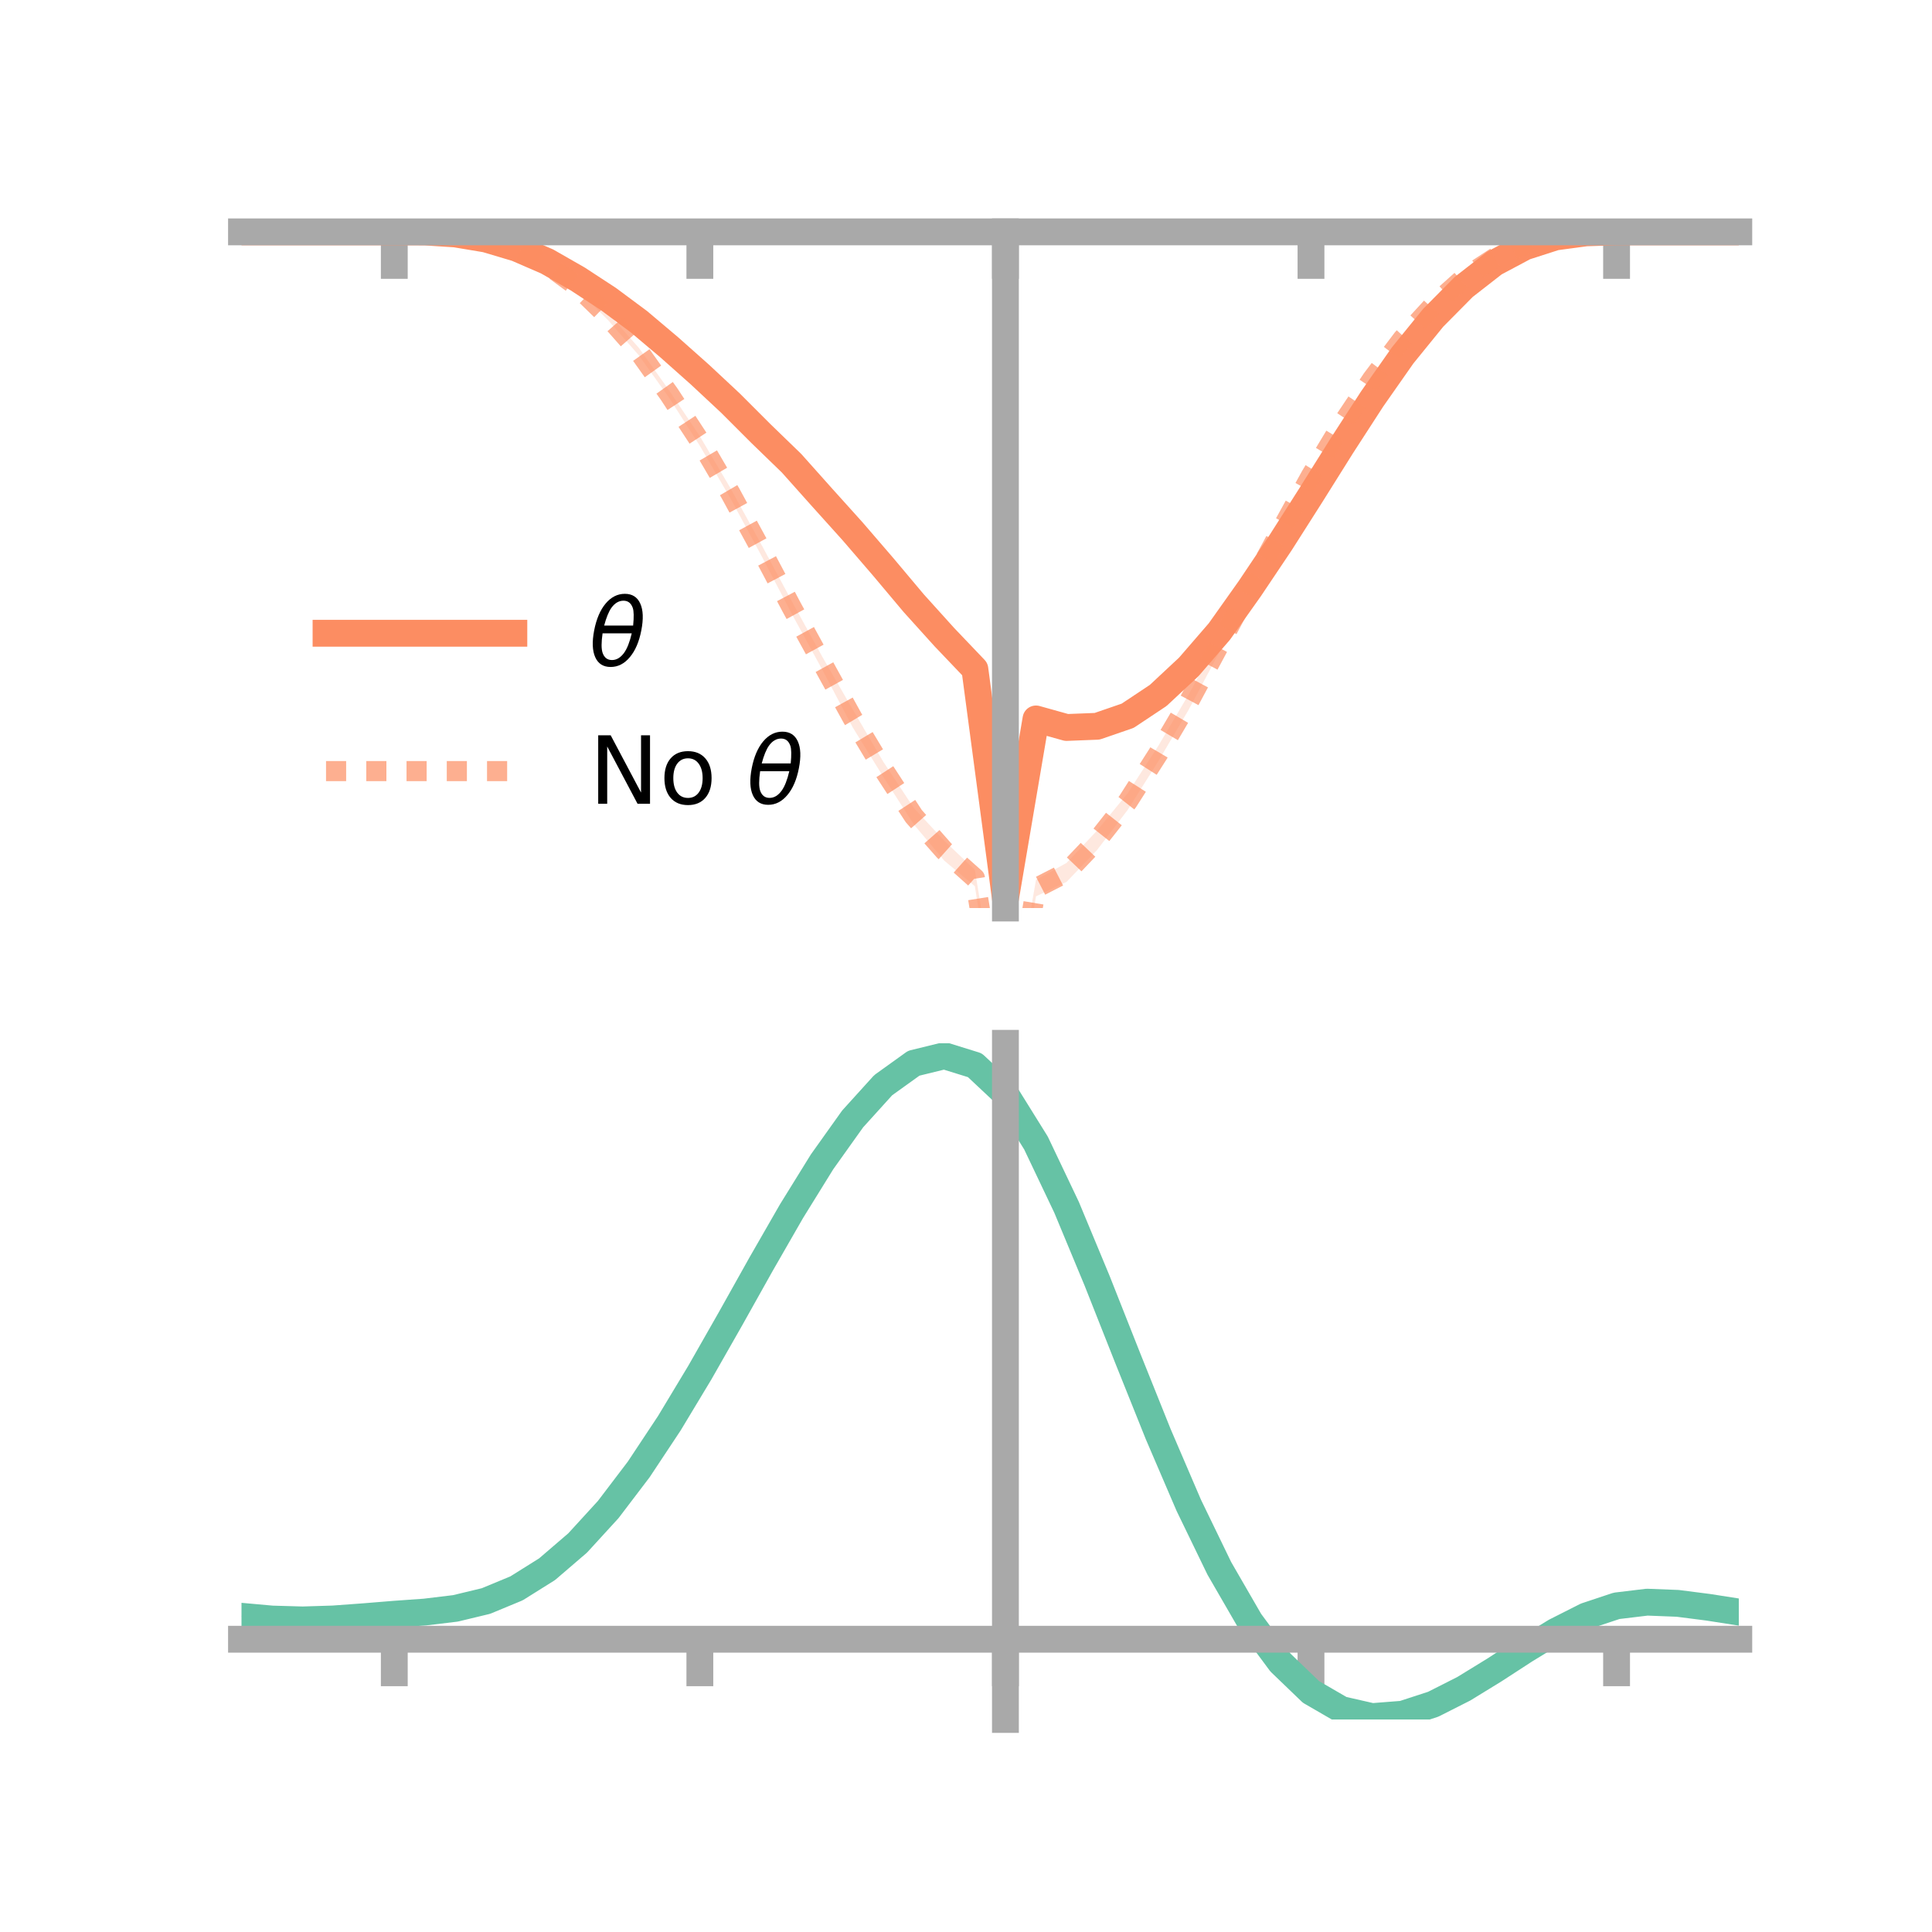 <?xml version="1.0" encoding="utf-8" standalone="no"?>
<!DOCTYPE svg PUBLIC "-//W3C//DTD SVG 1.1//EN"
  "http://www.w3.org/Graphics/SVG/1.1/DTD/svg11.dtd">
<!-- Created with matplotlib (https://matplotlib.org/) -->
<svg height="144pt" version="1.1" viewBox="0 0 144 144" width="144pt" xmlns="http://www.w3.org/2000/svg" xmlns:xlink="http://www.w3.org/1999/xlink">
 <defs>
  <style type="text/css">*{stroke-linecap:butt;stroke-linejoin:round;}</style>
 </defs>
 <g id="figure_1">
  <g id="patch_1">
   <path d="M 0 144 
L 144 144 
L 144 0 
L 0 0 
z
" style="fill:none;"/>
  </g>
  <g id="axes_1">
   <g id="patch_2">
    <path d="M 18 67.68 
L 129.6 67.68 
L 129.6 17.28 
L 18 17.28 
z
" style="fill:none;"/>
   </g>
   <g id="PolyCollection_1">
    <path clip-path="url(#p5ea36fdcd5)" d="M 18 17.281 
L 18 17.281 
L 20.278 17.281 
L 22.555 17.281 
L 24.833 17.281 
L 27.11 17.281 
L 29.388 17.281 
L 31.665 17.28 
L 33.943 17.411 
L 36.22 17.756 
L 38.498 18.399 
L 40.776 19.381 
L 43.053 20.647 
L 45.331 22.079 
L 47.608 23.738 
L 49.886 25.614 
L 52.163 27.659 
L 54.441 29.749 
L 56.718 31.983 
L 58.996 34.15 
L 61.273 36.666 
L 63.551 39.135 
L 65.829 41.759 
L 68.106 44.542 
L 70.384 46.975 
L 72.661 49.35 
L 74.939 66.29 
L 77.216 52.9 
L 79.494 53.672 
L 81.771 53.541 
L 84.049 52.836 
L 86.327 51.325 
L 88.604 49.254 
L 90.882 46.563 
L 93.159 43.418 
L 95.437 40.005 
L 97.714 36.548 
L 99.992 32.999 
L 102.269 29.514 
L 104.547 26.249 
L 106.824 23.523 
L 109.102 21.243 
L 111.38 19.503 
L 113.657 18.335 
L 115.935 17.628 
L 118.212 17.341 
L 120.49 17.281 
L 122.767 17.281 
L 125.045 17.281 
L 127.322 17.281 
L 129.6 17.281 
L 129.6 17.281 
L 129.6 17.281 
L 127.322 17.281 
L 125.045 17.281 
L 122.767 17.281 
L 120.49 17.282 
L 118.212 17.368 
L 115.935 17.696 
L 113.657 18.456 
L 111.38 19.714 
L 109.102 21.524 
L 106.824 23.844 
L 104.547 26.725 
L 102.269 29.963 
L 99.992 33.514 
L 97.714 37.233 
L 95.437 40.929 
L 93.159 44.307 
L 90.882 47.583 
L 88.604 50.16 
L 86.327 52.341 
L 84.049 53.862 
L 81.771 54.724 
L 79.494 54.772 
L 77.216 54.272 
L 74.939 67.68 
L 72.661 50.396 
L 70.384 47.995 
L 68.106 45.38 
L 65.829 42.743 
L 63.551 40.077 
L 61.273 37.486 
L 58.996 34.9 
L 56.718 32.654 
L 54.441 30.334 
L 52.163 28.172 
L 49.886 26.167 
L 47.608 24.199 
L 45.331 22.475 
L 43.053 20.929 
L 40.776 19.591 
L 38.498 18.595 
L 36.22 17.879 
L 33.943 17.462 
L 31.665 17.301 
L 29.388 17.281 
L 27.11 17.281 
L 24.833 17.281 
L 22.555 17.281 
L 20.278 17.281 
L 18 17.281 
z
" style="fill:#fc8d62;fill-opacity:0.2;"/>
   </g>
   <g id="PolyCollection_2">
    <path clip-path="url(#p5ea36fdcd5)" d="M 18 17.281 
L 18 17.281 
L 20.278 17.281 
L 22.555 17.281 
L 24.833 17.281 
L 27.11 17.281 
L 29.388 17.281 
L 31.665 17.276 
L 33.943 17.374 
L 36.22 17.717 
L 38.498 18.45 
L 40.776 19.573 
L 43.053 21.207 
L 45.331 23.348 
L 47.608 25.915 
L 49.886 29.116 
L 52.163 32.514 
L 54.441 36.378 
L 56.718 40.531 
L 58.996 44.773 
L 61.273 48.922 
L 63.551 52.868 
L 65.829 56.767 
L 68.106 60.213 
L 70.384 62.668 
L 72.661 64.831 
L 74.939 78.774 
L 77.216 65.577 
L 79.494 64.316 
L 81.771 61.905 
L 84.049 59.123 
L 86.327 55.602 
L 88.604 51.749 
L 90.882 47.53 
L 93.159 43.318 
L 95.437 39.157 
L 97.714 34.988 
L 99.992 31.389 
L 102.269 27.966 
L 104.547 25.052 
L 106.824 22.575 
L 109.102 20.586 
L 111.38 19.121 
L 113.657 18.155 
L 115.935 17.581 
L 118.212 17.333 
L 120.49 17.282 
L 122.767 17.281 
L 125.045 17.281 
L 127.322 17.281 
L 129.6 17.281 
L 129.6 17.281 
L 129.6 17.281 
L 127.322 17.281 
L 125.045 17.281 
L 122.767 17.281 
L 120.49 17.282 
L 118.212 17.365 
L 115.935 17.671 
L 113.657 18.311 
L 111.38 19.352 
L 109.102 20.862 
L 106.824 22.96 
L 104.547 25.44 
L 102.269 28.548 
L 99.992 31.943 
L 97.714 35.916 
L 95.437 40.012 
L 93.159 44.286 
L 90.882 48.616 
L 88.604 52.885 
L 86.327 56.752 
L 84.049 60.369 
L 81.771 63.353 
L 79.494 65.733 
L 77.216 66.809 
L 74.939 80.659 
L 72.661 66.054 
L 70.384 64.151 
L 68.106 61.442 
L 65.829 57.892 
L 63.551 54.206 
L 61.273 49.887 
L 58.996 45.72 
L 56.718 41.357 
L 54.441 37.145 
L 52.163 33.23 
L 49.886 29.671 
L 47.608 26.475 
L 45.331 23.875 
L 43.053 21.577 
L 40.776 19.845 
L 38.498 18.62 
L 36.22 17.842 
L 33.943 17.447 
L 31.665 17.3 
L 29.388 17.281 
L 27.11 17.281 
L 24.833 17.281 
L 22.555 17.281 
L 20.278 17.281 
L 18 17.281 
z
" style="fill:#fc8d62;fill-opacity:0.2;"/>
   </g>
   <g id="matplotlib.axis_1">
    <g id="xtick_1">
     <g id="line2d_1">
      <defs>
       <path d="M 0 0 
L 0 3.5 
" id="mb0f864d780" style="stroke:#a9a9a9;stroke-width:2;"/>
      </defs>
      <g>
       <use style="fill:#a9a9a9;stroke:#a9a9a9;stroke-width:2;" x="29.388" xlink:href="#mb0f864d780" y="17.281"/>
      </g>
     </g>
    </g>
    <g id="xtick_2">
     <g id="line2d_2">
      <g>
       <use style="fill:#a9a9a9;stroke:#a9a9a9;stroke-width:2;" x="52.163" xlink:href="#mb0f864d780" y="17.281"/>
      </g>
     </g>
    </g>
    <g id="xtick_3">
     <g id="line2d_3">
      <g>
       <use style="fill:#a9a9a9;stroke:#a9a9a9;stroke-width:2;" x="74.939" xlink:href="#mb0f864d780" y="17.281"/>
      </g>
     </g>
    </g>
    <g id="xtick_4">
     <g id="line2d_4">
      <g>
       <use style="fill:#a9a9a9;stroke:#a9a9a9;stroke-width:2;" x="97.714" xlink:href="#mb0f864d780" y="17.281"/>
      </g>
     </g>
    </g>
    <g id="xtick_5">
     <g id="line2d_5">
      <g>
       <use style="fill:#a9a9a9;stroke:#a9a9a9;stroke-width:2;" x="120.49" xlink:href="#mb0f864d780" y="17.281"/>
      </g>
     </g>
    </g>
   </g>
   <g id="matplotlib.axis_2"/>
   <g id="line2d_6">
    <path clip-path="url(#p5ea36fdcd5)" d="M 18 17.281 
L 20.278 17.281 
L 22.555 17.281 
L 24.833 17.281 
L 27.11 17.281 
L 29.388 17.281 
L 31.665 17.29 
L 33.943 17.437 
L 36.22 17.818 
L 38.498 18.497 
L 40.776 19.486 
L 43.053 20.788 
L 45.331 22.277 
L 47.608 23.968 
L 49.886 25.891 
L 52.163 27.915 
L 54.441 30.042 
L 56.718 32.319 
L 58.996 34.525 
L 61.273 37.076 
L 63.551 39.606 
L 65.829 42.251 
L 68.106 44.961 
L 70.384 47.485 
L 72.661 49.873 
L 74.939 66.985 
L 77.216 53.586 
L 79.494 54.222 
L 81.771 54.133 
L 84.049 53.349 
L 86.327 51.833 
L 88.604 49.707 
L 90.882 47.073 
L 93.159 43.863 
L 95.437 40.467 
L 97.714 36.89 
L 99.992 33.256 
L 102.269 29.739 
L 104.547 26.487 
L 106.824 23.683 
L 109.102 21.383 
L 111.38 19.608 
L 113.657 18.395 
L 115.935 17.662 
L 118.212 17.355 
L 120.49 17.282 
L 122.767 17.281 
L 125.045 17.281 
L 127.322 17.281 
L 129.6 17.281 
" style="fill:none;stroke:#fc8d62;stroke-linecap:square;stroke-width:2;"/>
   </g>
   <g id="line2d_7">
    <path clip-path="url(#p5ea36fdcd5)" d="M 18 17.281 
L 20.278 17.281 
L 22.555 17.281 
L 24.833 17.281 
L 27.11 17.281 
L 29.388 17.281 
L 31.665 17.288 
L 33.943 17.41 
L 36.22 17.779 
L 38.498 18.535 
L 40.776 19.709 
L 43.053 21.392 
L 45.331 23.612 
L 47.608 26.195 
L 49.886 29.394 
L 52.163 32.872 
L 54.441 36.762 
L 56.718 40.944 
L 58.996 45.247 
L 61.273 49.404 
L 63.551 53.537 
L 65.829 57.33 
L 68.106 60.827 
L 70.384 63.41 
L 72.661 65.442 
L 74.939 79.716 
L 77.216 66.193 
L 79.494 65.025 
L 81.771 62.629 
L 84.049 59.746 
L 86.327 56.177 
L 88.604 52.317 
L 90.882 48.073 
L 93.159 43.802 
L 95.437 39.585 
L 97.714 35.452 
L 99.992 31.666 
L 102.269 28.257 
L 104.547 25.246 
L 106.824 22.767 
L 109.102 20.724 
L 111.38 19.236 
L 113.657 18.233 
L 115.935 17.626 
L 118.212 17.349 
L 120.49 17.282 
L 122.767 17.281 
L 125.045 17.281 
L 127.322 17.281 
L 129.6 17.281 
" style="fill:none;stroke:#fc8d62;stroke-dasharray:1.5,1.5;stroke-dashoffset:0;stroke-opacity:0.7;stroke-width:1.5;"/>
   </g>
   <g id="patch_3">
    <path d="M 74.939 67.68 
L 74.939 17.28 
" style="fill:none;stroke:#a9a9a9;stroke-linecap:square;stroke-linejoin:miter;stroke-width:2;"/>
   </g>
   <g id="patch_4">
    <path d="M 129.6 67.68 
L 129.6 17.28 
" style="fill:none;"/>
   </g>
   <g id="patch_5">
    <path d="M 18 17.281 
L 129.6 17.281 
" style="fill:none;stroke:#a9a9a9;stroke-linecap:square;stroke-linejoin:miter;stroke-width:2;"/>
   </g>
   <g id="patch_6">
    <path d="M 18 17.28 
L 129.6 17.28 
" style="fill:none;"/>
   </g>
   <g id="legend_1">
    <g id="line2d_8">
     <path d="M 24.3 47.2 
L 38.3 47.2 
" style="fill:none;stroke:#fc8d62;stroke-linecap:square;stroke-width:2;"/>
    </g>
    <g id="line2d_9"/>
    <g id="text_1">
     <!-- $\theta$ -->
     <g transform="translate(43.9 49.65)scale(0.07 -0.07)">
      <defs>
       <path d="M 45.516 34.672 
L 14.453 34.672 
Q 12.359 20.062 14.5 13.875 
Q 17.188 6.25 24.469 6.25 
Q 31.781 6.25 37.359 13.922 
Q 42.234 20.656 45.516 34.672 
z
M 47.016 42.969 
Q 48.344 56.844 46.625 61.719 
Q 43.953 69.438 36.766 69.438 
Q 29.297 69.438 23.828 61.812 
Q 19.531 55.672 16.156 42.969 
z
M 38.188 76.766 
Q 49.906 76.766 54.594 66.406 
Q 59.281 56.109 55.719 37.844 
Q 52.203 19.625 43.453 9.281 
Q 34.766 -1.125 23.047 -1.125 
Q 11.281 -1.125 6.641 9.281 
Q 2 19.625 5.516 37.844 
Q 9.078 56.109 17.719 66.406 
Q 26.422 76.766 38.188 76.766 
z
" id="DejaVuSans-Oblique-952"/>
      </defs>
      <use transform="translate(0 0.234)" xlink:href="#DejaVuSans-Oblique-952"/>
     </g>
    </g>
    <g id="line2d_10">
     <path d="M 24.3 57.474 
L 38.3 57.474 
" style="fill:none;stroke:#fc8d62;stroke-dasharray:1.5,1.5;stroke-dashoffset:0;stroke-opacity:0.7;stroke-width:1.5;"/>
    </g>
    <g id="line2d_11"/>
    <g id="text_2">
     <!-- No $\theta$ -->
     <g transform="translate(43.9 59.924)scale(0.07 -0.07)">
      <defs>
       <path d="M 9.812 72.906 
L 23.094 72.906 
L 55.422 11.922 
L 55.422 72.906 
L 64.984 72.906 
L 64.984 0 
L 51.703 0 
L 19.391 60.984 
L 19.391 0 
L 9.812 0 
z
" id="DejaVuSans-78"/>
       <path d="M 30.609 48.391 
Q 23.391 48.391 19.188 42.75 
Q 14.984 37.109 14.984 27.297 
Q 14.984 17.484 19.156 11.844 
Q 23.344 6.203 30.609 6.203 
Q 37.797 6.203 41.984 11.859 
Q 46.188 17.531 46.188 27.297 
Q 46.188 37.016 41.984 42.703 
Q 37.797 48.391 30.609 48.391 
z
M 30.609 56 
Q 42.328 56 49.016 48.375 
Q 55.719 40.766 55.719 27.297 
Q 55.719 13.875 49.016 6.219 
Q 42.328 -1.422 30.609 -1.422 
Q 18.844 -1.422 12.172 6.219 
Q 5.516 13.875 5.516 27.297 
Q 5.516 40.766 12.172 48.375 
Q 18.844 56 30.609 56 
z
" id="DejaVuSans-111"/>
       <path id="DejaVuSans-32"/>
      </defs>
      <use transform="translate(0 0.234)" xlink:href="#DejaVuSans-78"/>
      <use transform="translate(74.805 0.234)" xlink:href="#DejaVuSans-111"/>
      <use transform="translate(135.986 0.234)" xlink:href="#DejaVuSans-32"/>
      <use transform="translate(167.773 0.234)" xlink:href="#DejaVuSans-Oblique-952"/>
     </g>
    </g>
   </g>
  </g>
  <g id="axes_2">
   <g id="patch_7">
    <path d="M 18 128.16 
L 129.6 128.16 
L 129.6 77.76 
L 18 77.76 
z
" style="fill:none;"/>
   </g>
   <g id="PolyCollection_3">
    <path clip-path="url(#p7f9deb910a)" d="M 18 120.509 
L 18 120.428 
L 20.278 120.643 
L 22.555 120.708 
L 24.833 120.63 
L 27.11 120.456 
L 29.388 120.262 
L 31.665 120.096 
L 33.943 119.817 
L 36.22 119.263 
L 38.498 118.307 
L 40.776 116.859 
L 43.053 114.866 
L 45.331 112.322 
L 47.608 109.257 
L 49.886 105.74 
L 52.163 101.871 
L 54.441 97.78 
L 56.718 93.621 
L 58.996 89.569 
L 61.273 85.813 
L 63.551 82.552 
L 65.829 79.989 
L 68.106 78.326 
L 70.384 77.76 
L 72.661 78.479 
L 74.939 80.651 
L 77.216 84.364 
L 79.494 89.221 
L 81.771 94.779 
L 84.049 100.622 
L 86.327 106.387 
L 88.604 111.774 
L 90.882 116.548 
L 93.159 120.544 
L 95.437 123.664 
L 97.714 125.875 
L 99.992 127.206 
L 102.269 127.729 
L 104.547 127.559 
L 106.824 126.83 
L 109.102 125.698 
L 111.38 124.323 
L 113.657 122.87 
L 115.935 121.497 
L 118.212 120.358 
L 120.49 119.605 
L 122.767 119.334 
L 125.045 119.429 
L 127.322 119.731 
L 129.6 120.1 
L 129.6 120.206 
L 129.6 120.206 
L 127.322 119.862 
L 125.045 119.581 
L 122.767 119.498 
L 120.49 119.774 
L 118.212 120.537 
L 115.935 121.702 
L 113.657 123.118 
L 111.38 124.622 
L 109.102 126.045 
L 106.824 127.217 
L 104.547 127.973 
L 102.269 128.16 
L 99.992 127.649 
L 97.714 126.339 
L 95.437 124.171 
L 93.159 121.13 
L 90.882 117.249 
L 88.604 112.62 
L 86.327 107.398 
L 84.049 101.808 
L 81.771 96.137 
L 79.494 90.74 
L 77.216 86.021 
L 74.939 82.416 
L 72.661 80.313 
L 70.384 79.62 
L 68.106 80.171 
L 65.829 81.776 
L 63.551 84.244 
L 61.273 87.376 
L 58.996 90.977 
L 56.718 94.855 
L 54.441 98.83 
L 52.163 102.736 
L 49.886 106.427 
L 47.608 109.782 
L 45.331 112.708 
L 43.053 115.144 
L 40.776 117.061 
L 38.498 118.466 
L 36.22 119.4 
L 33.943 119.942 
L 31.665 120.213 
L 29.388 120.369 
L 27.11 120.549 
L 24.833 120.705 
L 22.555 120.769 
L 20.278 120.706 
L 18 120.509 
z
" style="fill:#66c2a5;fill-opacity:0.2;"/>
   </g>
   <g id="matplotlib.axis_3">
    <g id="xtick_6">
     <g id="line2d_12">
      <g>
       <use style="fill:#a9a9a9;stroke:#a9a9a9;stroke-width:2;" x="29.388" xlink:href="#mb0f864d780" y="122.179"/>
      </g>
     </g>
    </g>
    <g id="xtick_7">
     <g id="line2d_13">
      <g>
       <use style="fill:#a9a9a9;stroke:#a9a9a9;stroke-width:2;" x="52.163" xlink:href="#mb0f864d780" y="122.179"/>
      </g>
     </g>
    </g>
    <g id="xtick_8">
     <g id="line2d_14">
      <g>
       <use style="fill:#a9a9a9;stroke:#a9a9a9;stroke-width:2;" x="74.939" xlink:href="#mb0f864d780" y="122.179"/>
      </g>
     </g>
    </g>
    <g id="xtick_9">
     <g id="line2d_15">
      <g>
       <use style="fill:#a9a9a9;stroke:#a9a9a9;stroke-width:2;" x="97.714" xlink:href="#mb0f864d780" y="122.179"/>
      </g>
     </g>
    </g>
    <g id="xtick_10">
     <g id="line2d_16">
      <g>
       <use style="fill:#a9a9a9;stroke:#a9a9a9;stroke-width:2;" x="120.49" xlink:href="#mb0f864d780" y="122.179"/>
      </g>
     </g>
    </g>
   </g>
   <g id="matplotlib.axis_4"/>
   <g id="line2d_17">
    <path clip-path="url(#p7f9deb910a)" d="M 18 120.469 
L 20.278 120.674 
L 22.555 120.739 
L 24.833 120.668 
L 27.11 120.502 
L 29.388 120.316 
L 31.665 120.154 
L 33.943 119.879 
L 36.22 119.331 
L 38.498 118.387 
L 40.776 116.96 
L 43.053 115.005 
L 45.331 112.515 
L 47.608 109.52 
L 49.886 106.083 
L 52.163 102.303 
L 54.441 98.305 
L 56.718 94.238 
L 58.996 90.273 
L 61.273 86.595 
L 63.551 83.398 
L 65.829 80.883 
L 68.106 79.248 
L 70.384 78.69 
L 72.661 79.396 
L 74.939 81.533 
L 77.216 85.192 
L 79.494 89.981 
L 81.771 95.458 
L 84.049 101.215 
L 86.327 106.893 
L 88.604 112.197 
L 90.882 116.898 
L 93.159 120.837 
L 95.437 123.917 
L 97.714 126.107 
L 99.992 127.427 
L 102.269 127.945 
L 104.547 127.766 
L 106.824 127.024 
L 109.102 125.871 
L 111.38 124.473 
L 113.657 122.994 
L 115.935 121.599 
L 118.212 120.448 
L 120.49 119.69 
L 122.767 119.416 
L 125.045 119.505 
L 127.322 119.797 
L 129.6 120.153 
" style="fill:none;stroke:#66c2a5;stroke-linecap:square;stroke-width:2;"/>
   </g>
   <g id="patch_8">
    <path d="M 74.939 128.16 
L 74.939 77.76 
" style="fill:none;stroke:#a9a9a9;stroke-linecap:square;stroke-linejoin:miter;stroke-width:2;"/>
   </g>
   <g id="patch_9">
    <path d="M 129.6 128.16 
L 129.6 77.76 
" style="fill:none;"/>
   </g>
   <g id="patch_10">
    <path d="M 18 122.179 
L 129.6 122.179 
" style="fill:none;stroke:#a9a9a9;stroke-linecap:square;stroke-linejoin:miter;stroke-width:2;"/>
   </g>
   <g id="patch_11">
    <path d="M 18 77.76 
L 129.6 77.76 
" style="fill:none;"/>
   </g>
  </g>
 </g>
 <defs>
  <clipPath id="p5ea36fdcd5">
   <rect height="50.4" width="111.6" x="18" y="17.28"/>
  </clipPath>
  <clipPath id="p7f9deb910a">
   <rect height="50.4" width="111.6" x="18" y="77.76"/>
  </clipPath>
 </defs>
</svg>
